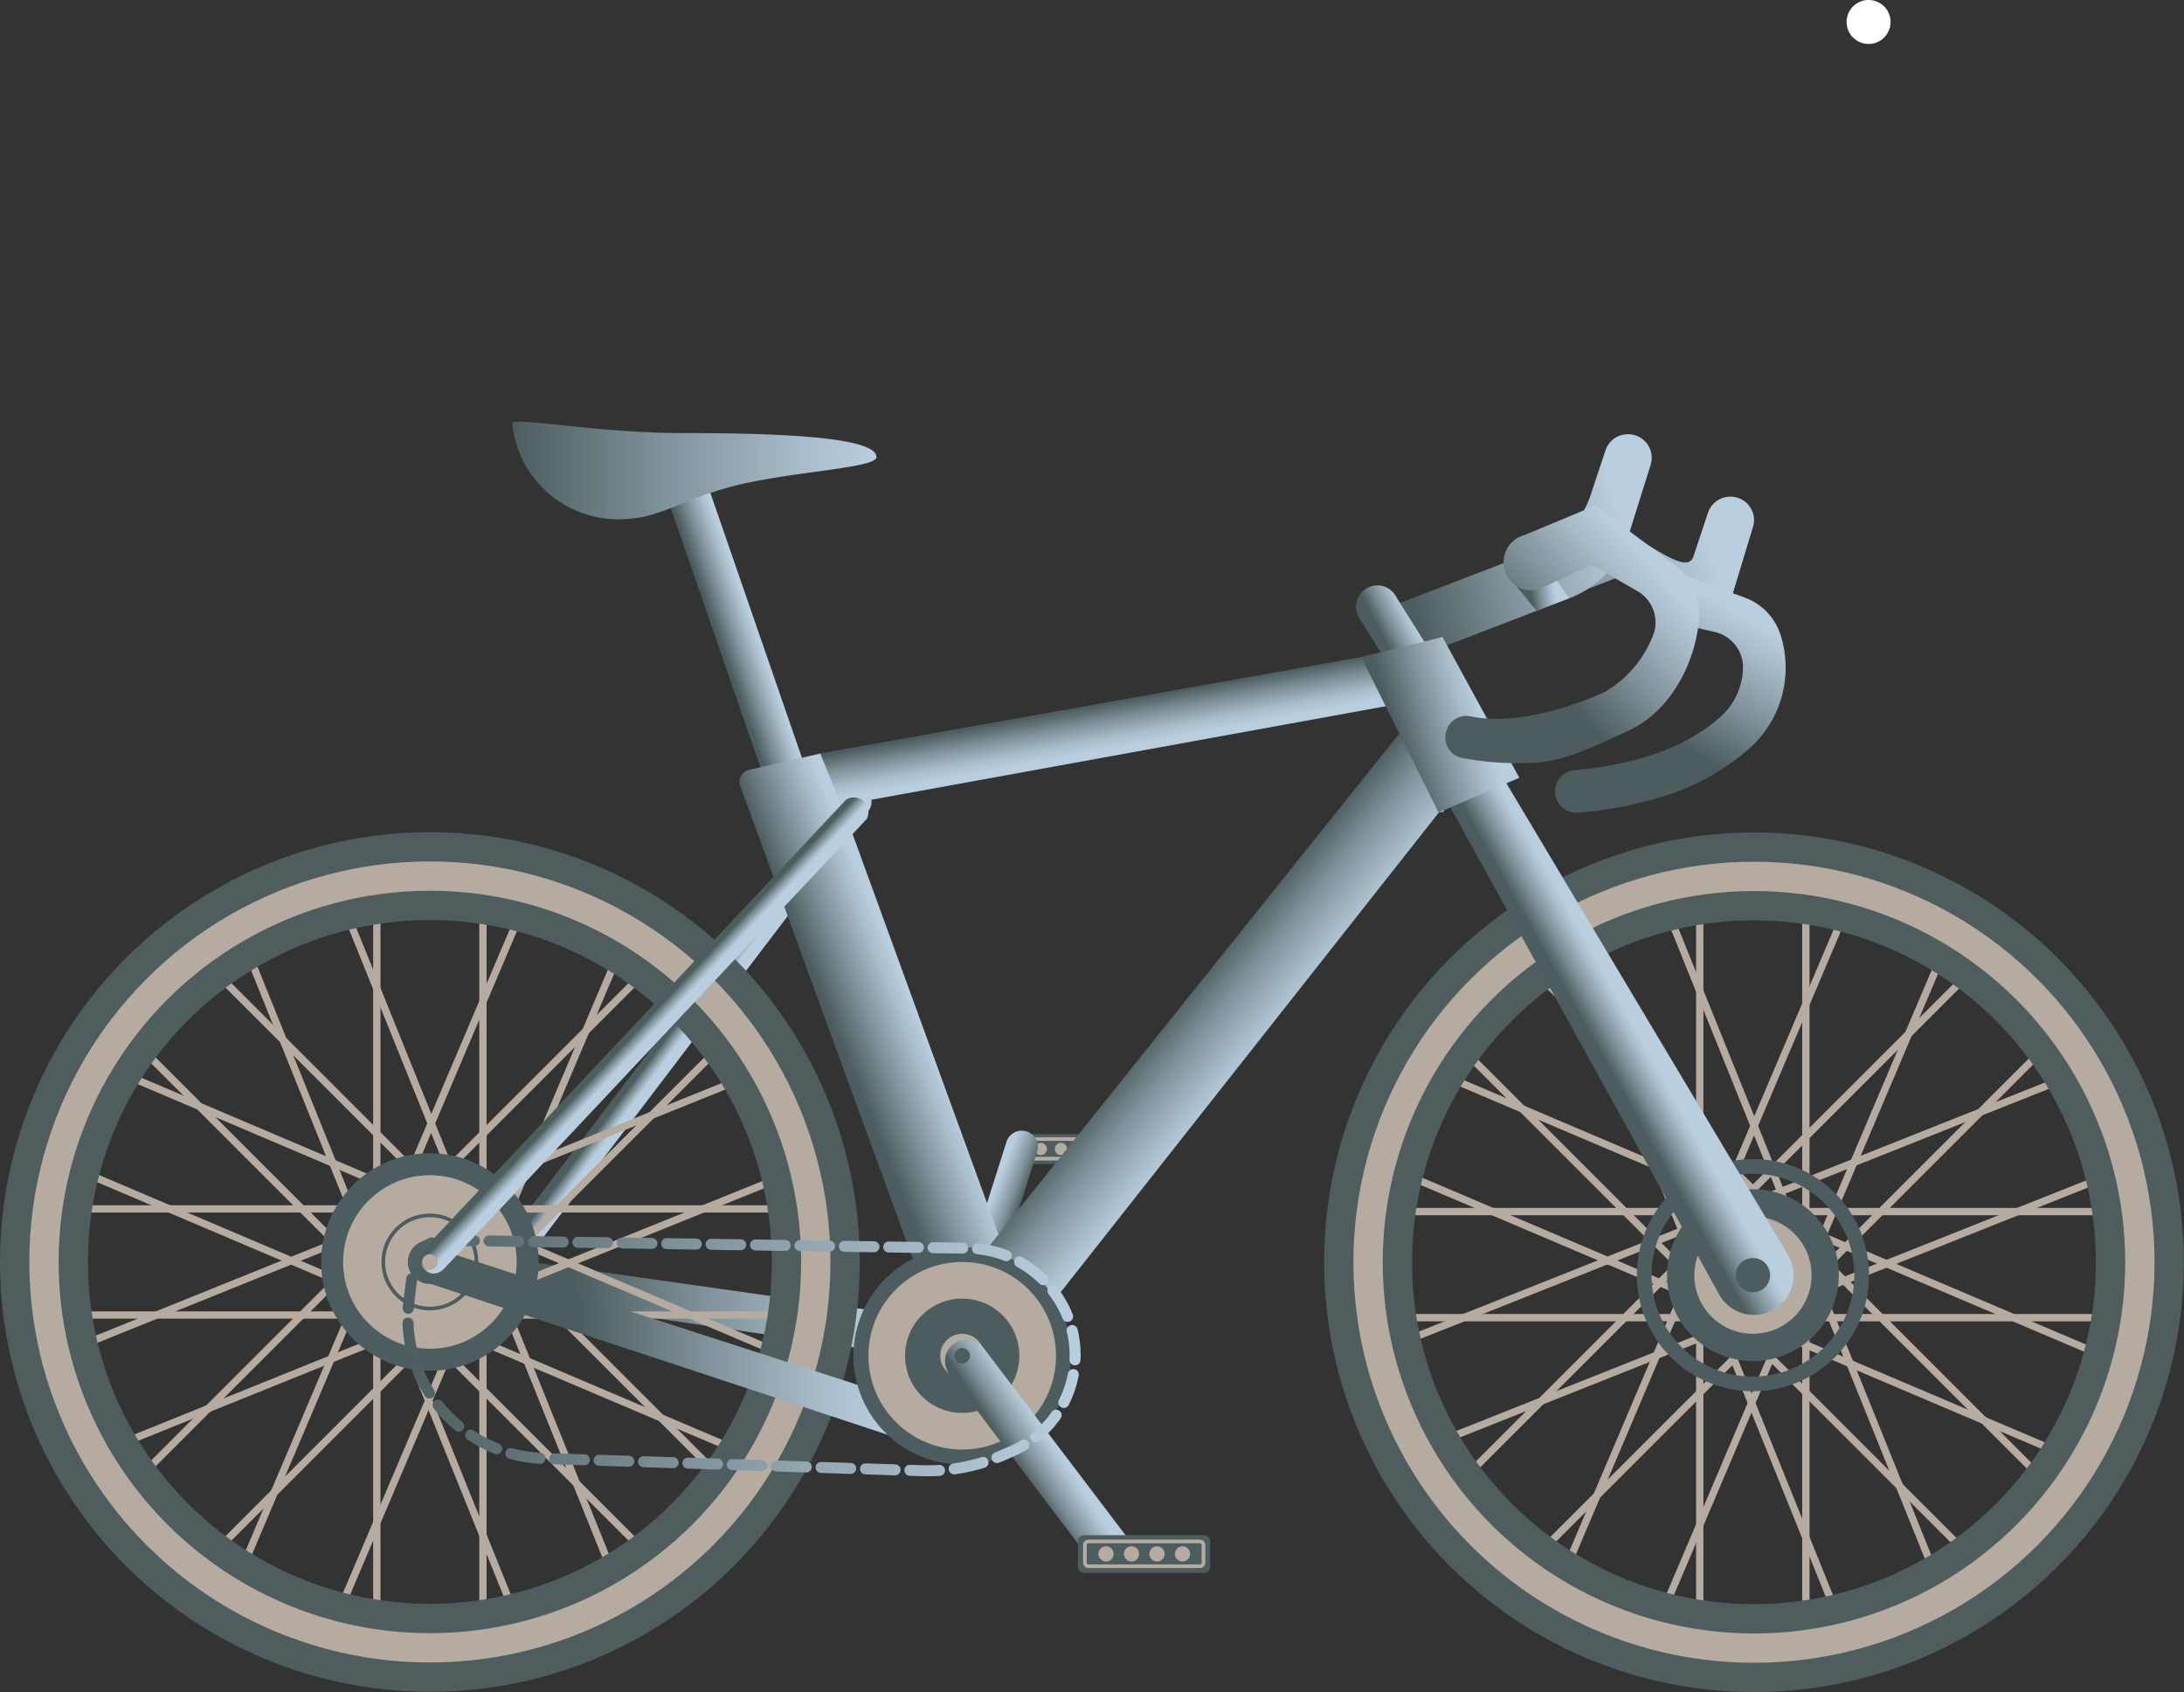 <svg xmlns="http://www.w3.org/2000/svg" xmlns:xlink="http://www.w3.org/1999/xlink" viewBox="0 0 149.01 115.47"><rect x="0" y="0" width="149.01" height="115.47" fill="#333333" stroke="none"/><defs><style>.cls-1{fill:#4d5d5f;}.cls-11,.cls-12,.cls-13,.cls-14,.cls-2,.cls-25,.cls-9{fill:none;stroke-miterlimit:10;}.cls-12,.cls-2,.cls-9{stroke:#b6aba1;}.cls-13,.cls-2{stroke-width:0.25px;}.cls-3{fill:#b6aba1;}.cls-4{fill:url(#未命名的渐变_50);}.cls-5{fill:url(#未命名的渐变_49);}.cls-6{fill:url(#未命名的渐变_49-2);}.cls-7{fill:url(#未命名的渐变_51);}.cls-8{fill:url(#未命名的渐变_44);}.cls-9{stroke-width:0.5px;}.cls-10{fill:url(#未命名的渐变_49-3);}.cls-11{stroke:#4f5d5f;stroke-width:6px;}.cls-12{stroke-width:2px;}.cls-13,.cls-14{stroke:#4d5d5f;}.cls-15{fill:url(#未命名的渐变_43);}.cls-16{fill:url(#未命名的渐变_43-2);}.cls-17{fill:url(#未命名的渐变_44-2);}.cls-18{fill:url(#未命名的渐变_46);}.cls-19{fill:url(#未命名的渐变_50-2);}.cls-20{fill:url(#未命名的渐变_47);}.cls-21{fill:url(#未命名的渐变_45);}.cls-22{fill:url(#未命名的渐变_49-4);}.cls-23{fill:url(#未命名的渐变_51-2);}.cls-24{fill:url(#未命名的渐变_50-3);}.cls-25{stroke-linecap:round;stroke-width:0.75px;stroke-dasharray:2.02 1.01;stroke:url(#未命名的渐变_43-3);}.cls-26{fill:url(#未命名的渐变_44-3);}.cls-27{fill:url(#未命名的渐变_49-5);}.cls-28{fill:url(#未命名的渐变_49-6);}.cls-29{fill:#fff;}</style><linearGradient id="未命名的渐变_50" x1="83.71" y1="102.07" x2="94.62" y2="94.88" gradientTransform="matrix(-0.48, -0.47, 0.7, -0.71, 40.48, 196.63)" gradientUnits="userSpaceOnUse"><stop offset="0.3" stop-color="#4d5d5f"/><stop offset="0.38" stop-color="#7f9199"/><stop offset="0.47" stop-color="#a9bdcb"/><stop offset="0.51" stop-color="#b9cede"/></linearGradient><linearGradient id="未命名的渐变_49" x1="95.78" y1="43.92" x2="124.18" y2="35.16" gradientUnits="userSpaceOnUse"><stop offset="0.19" stop-color="#4d5d5f"/><stop offset="0.42" stop-color="#7f9199"/><stop offset="0.64" stop-color="#a9bdcb"/><stop offset="0.74" stop-color="#b9cede"/></linearGradient><linearGradient id="未命名的渐变_49-2" x1="108.26" y1="51.38" x2="121.36" y2="39.21" gradientTransform="translate(-7.18 35.51) rotate(-17.05)" xlink:href="#未命名的渐变_49"/><linearGradient id="未命名的渐变_51" x1="29.14" y1="88.92" x2="65.6" y2="88.92" gradientTransform="translate(-5.95 3.13) rotate(-3.4)" gradientUnits="userSpaceOnUse"><stop offset="0.3" stop-color="#4d5d5f"/><stop offset="0.54" stop-color="#7f9199"/><stop offset="0.77" stop-color="#a9bdcb"/><stop offset="0.89" stop-color="#b9cede"/></linearGradient><linearGradient id="未命名的渐变_44" x1="45.17" y1="71.48" x2="45.93" y2="72.18" gradientTransform="translate(-7.28 4.95) rotate(-5.94)" gradientUnits="userSpaceOnUse"><stop offset="0" stop-color="#4d5d5f"/><stop offset="0.35" stop-color="#7f9199"/><stop offset="0.69" stop-color="#a9bdcb"/><stop offset="0.86" stop-color="#b9cede"/></linearGradient><linearGradient id="未命名的渐变_49-3" x1="90.73" y1="41.21" x2="117.56" y2="32.94" xlink:href="#未命名的渐变_49"/><linearGradient id="未命名的渐变_43" x1="49.01" y1="43.42" x2="51.35" y2="42.6" gradientTransform="translate(16.79 -14.03) rotate(19.06)" gradientUnits="userSpaceOnUse"><stop offset="0" stop-color="#4d5d5f"/><stop offset="0.41" stop-color="#7f9199"/><stop offset="0.81" stop-color="#a9bdcb"/><stop offset="1" stop-color="#b9cede"/></linearGradient><linearGradient id="未命名的渐变_43-2" x1="34.95" y1="32.11" x2="59.8" y2="32.11" gradientTransform="matrix(1, 0, 0, 1, 0, 0)" xlink:href="#未命名的渐变_43"/><linearGradient id="未命名的渐变_44-2" x1="107.27" y1="68.34" x2="110.15" y2="66.73" gradientTransform="matrix(1, 0, 0, 1, 0, 0)" xlink:href="#未命名的渐变_44"/><linearGradient id="未命名的渐变_46" x1="52.22" y1="76.95" x2="70.66" y2="70.7" gradientTransform="translate(-3.98 3.38) rotate(-3.1)" gradientUnits="userSpaceOnUse"><stop offset="0.36" stop-color="#4d5d5f"/><stop offset="0.48" stop-color="#7f9199"/><stop offset="0.59" stop-color="#a9bdcb"/><stop offset="0.64" stop-color="#b9cede"/></linearGradient><linearGradient id="未命名的渐变_50-2" x1="73.55" y1="61.54" x2="98.01" y2="81.7" gradientTransform="matrix(1, 0, 0, 1, 0, 0)" xlink:href="#未命名的渐变_50"/><linearGradient id="未命名的渐变_47" x1="73.96" y1="41.97" x2="80.95" y2="80.2" gradientUnits="userSpaceOnUse"><stop offset="0.16" stop-color="#4d5d5f"/><stop offset="0.19" stop-color="#7f9199"/><stop offset="0.22" stop-color="#a9bdcb"/><stop offset="0.24" stop-color="#b9cede"/></linearGradient><linearGradient id="未命名的渐变_45" x1="92.8" y1="44.52" x2="98.2" y2="41.71" gradientUnits="userSpaceOnUse"><stop offset="0.31" stop-color="#4d5d5f"/><stop offset="0.46" stop-color="#7f9199"/><stop offset="0.61" stop-color="#a9bdcb"/><stop offset="0.68" stop-color="#b9cede"/></linearGradient><linearGradient id="未命名的渐变_49-4" x1="93.4" y1="50.78" x2="103.62" y2="47.63" xlink:href="#未命名的渐变_49"/><linearGradient id="未命名的渐变_51-2" x1="28.79" y1="92.21" x2="64.47" y2="92.21" gradientTransform="matrix(1, 0, 0, 1, 0, 0)" xlink:href="#未命名的渐变_51"/><linearGradient id="未命名的渐变_50-3" x1="65.93" y1="102.01" x2="77.12" y2="94.64" gradientTransform="matrix(1, 0, 0, 1, 0, 0)" xlink:href="#未命名的渐变_50"/><linearGradient id="未命名的渐变_43-3" x1="27.45" y1="92.49" x2="73.73" y2="92.49" gradientTransform="matrix(1, 0, 0, 1, 0, 0)" xlink:href="#未命名的渐变_43"/><linearGradient id="未命名的渐变_44-3" x1="43.57" y1="70.18" x2="44.33" y2="70.89" gradientTransform="matrix(1, 0, 0, 1, 0, 0)" xlink:href="#未命名的渐变_44"/><linearGradient id="未命名的渐变_49-5" x1="103.76" y1="39.89" x2="106.72" y2="39.41" xlink:href="#未命名的渐变_49"/><linearGradient id="未命名的渐变_49-6" x1="102.3" y1="48.11" x2="116.25" y2="35.16" xlink:href="#未命名的渐变_49"/></defs><title>bicycle（自行车)</title><g id="图层_2" data-name="图层 2"><g id="图层_35" data-name="图层 35"><g id="bicycle_自行车_" data-name="bicycle（自行车)"><rect class="cls-1" x="69.49" y="77.38" width="7.17" height="2.05" rx="0.4"/><rect class="cls-2" x="69.87" y="77.72" width="6.44" height="1.34" rx="0.23"/><circle class="cls-3" cx="71.01" cy="78.4" r="0.42"/><circle class="cls-3" cx="72.39" cy="78.4" r="0.42"/><circle class="cls-3" cx="73.78" cy="78.4" r="0.42"/><circle class="cls-3" cx="75.17" cy="78.4" r="0.42"/><path class="cls-4" d="M70.27,77.3h0a1.1,1.1,0,0,1,.49,1.29L66.89,90.77a1.9,1.9,0,0,1-1.75,1.33h0c-.54,0-.8-.54-.6-1.16l4.12-13A1.1,1.1,0,0,1,70.27,77.3Z"/><path class="cls-5" d="M118.06,33.89h0a1.61,1.61,0,0,0-1.53,1.1l-1,3c-.58,1.72-5-2.86-6.69-2.21L100.45,40c-.83.32-2.12.65-1.8,1.47l.23.6A1.6,1.6,0,0,0,101,43l10-3.84c1.93-.74,6.51,3.64,7.12,1.68L119.59,36A1.6,1.6,0,0,0,118.06,33.89Z"/><path class="cls-6" d="M113.38,38.71l-.87-.32,1,3.93,3.47.8a2.48,2.48,0,0,1,1.94,2.33,4.61,4.61,0,0,1-1.73,3.63c-3,2.6-7.52,3.29-9.74,3.47A1.45,1.45,0,0,0,106.1,54h0a1.45,1.45,0,0,0,1.56,1.45,26.4,26.4,0,0,0,5.45-1,16,16,0,0,0,6-3.17,7.37,7.37,0,0,0,2.41-7.84,4,4,0,0,0-2.58-2.7Z"/><polygon class="cls-7" points="65.11 92.95 28.27 87.53 29.31 85.13 64.95 90.19 65.11 92.95"/><path class="cls-8" d="M32.86,89.45a1,1,0,0,1-.68-.2A1,1,0,0,1,32,87.9L57.53,54.36a1,1,0,1,1,1.52,1.17L33.53,89.08A1,1,0,0,1,32.86,89.45Z"/><rect class="cls-9" x="115.97" y="59.03" width="7.24" height="54.53" transform="translate(43.29 -39.91) rotate(23.03)"/><rect class="cls-9" x="115.97" y="59.03" width="7.24" height="54.53" transform="matrix(0.37, 0.93, -0.93, 0.37, 154.88, -56.9)"/><rect class="cls-9" x="115.97" y="59.03" width="7.24" height="54.53" transform="translate(245.8 9.99) rotate(113.03)"/><rect class="cls-9" x="115.97" y="59.03" width="7.24" height="54.53" transform="translate(262.79 121.58) rotate(158.03)"/><rect class="cls-9" x="115.97" y="59.03" width="7.24" height="54.53"/><rect class="cls-9" x="115.97" y="59.03" width="7.24" height="54.53" transform="translate(96.05 -59.29) rotate(45)"/><rect class="cls-9" x="115.97" y="59.03" width="7.24" height="54.53" transform="translate(205.89 -33.3) rotate(90)"/><rect class="cls-9" x="115.97" y="59.03" width="7.24" height="54.53" transform="translate(265.18 62.74) rotate(135)"/><rect class="cls-9" x="25.71" y="58.85" width="7.24" height="54.53" transform="translate(36.03 -4.61) rotate(23.03)"/><rect class="cls-9" x="25.71" y="58.85" width="7.24" height="54.53" transform="translate(98.22 26.69) rotate(68.03)"/><rect class="cls-9" x="25.71" y="58.85" width="7.24" height="54.53" transform="translate(120.06 92.81) rotate(113.03)"/><rect class="cls-9" x="25.71" y="58.85" width="7.24" height="54.53" transform="translate(88.75 155) rotate(158.03)"/><rect class="cls-9" x="25.71" y="58.85" width="7.24" height="54.53"/><rect class="cls-9" x="25.71" y="58.85" width="7.24" height="54.53" transform="translate(69.48 4.48) rotate(45)"/><rect class="cls-9" x="25.71" y="58.85" width="7.24" height="54.53" transform="translate(115.44 56.78) rotate(90)"/><rect class="cls-9" x="25.71" y="58.85" width="7.24" height="54.53" transform="translate(110.97 126.26) rotate(135)"/><path class="cls-10" d="M111.06,29.63h0a1.6,1.6,0,0,0-1.52,1.1l-1,3A6,6,0,0,1,105,37.5l-9.27,3.56a1.6,1.6,0,0,0-.92,2.07l.23.6a1.6,1.6,0,0,0,2.07.92l10-3.84a6.76,6.76,0,0,0,4-4.28l1.51-4.81A1.61,1.61,0,0,0,111.06,29.63Z"/><circle class="cls-11" cx="29.33" cy="86.11" r="26.33"/><circle class="cls-12" cx="29.33" cy="86.11" r="26.33"/><circle class="cls-11" cx="119.67" cy="86.13" r="26.33"/><circle class="cls-1" cx="29.33" cy="86.11" r="7.42"/><circle class="cls-3" cx="29.33" cy="86.11" r="5.92"/><circle class="cls-13" cx="29.33" cy="86.11" r="3.18"/><circle class="cls-1" cx="29.33" cy="86.11" r="1.5"/><circle class="cls-14" cx="119.6" cy="87.01" r="7.42"/><circle class="cls-1" cx="119.6" cy="87.01" r="5.86"/><circle class="cls-3" cx="119.6" cy="87.01" r="4"/><line class="cls-1" x1="53.8" y1="53.5" x2="46.55" y2="32.52"/><rect class="cls-15" x="48.73" y="31.91" width="2.89" height="22.2" transform="translate(-11.29 18.74) rotate(-19.06)"/><path class="cls-16" d="M59.8,31.19c0,.79-6.36,1-10.21,2.1-3.26.92-4.54,2-6.84,2.12a7.26,7.26,0,0,1-7.8-6.5c0-.51,5.67.64,11.6.64S59.8,29.75,59.8,31.19Z"/><line class="cls-1" x1="94.27" y1="41.45" x2="98.11" y2="47.59"/><circle class="cls-12" cx="119.67" cy="86.13" r="26.33"/><path class="cls-17" d="M121.08,89.32h0a2.71,2.71,0,0,1-3.75-.93L94.4,46.83l4.83.67L122,85.64A2.71,2.71,0,0,1,121.08,89.32Z"/><path class="cls-18" d="M72,94.88l-6.22.6L50.51,53.65a.85.85,0,0,1,.6-1.12L56,51.41l1.51,3.69Z"/><polygon class="cls-19" points="98.54 55.37 98.17 55.45 98.16 55.45 71.36 89.45 66.84 85.84 95.61 49.88 98.54 55.37"/><polygon class="cls-20" points="94.82 48.14 57.42 54.94 55.96 51.41 93.26 44.76 94.82 48.14"/><path class="cls-21" d="M95.82,47.09l-3.08-4.92a1.44,1.44,0,0,1,.46-2h0a1.44,1.44,0,0,1,2,.46l3.08,4.92Z"/><polygon class="cls-22" points="103.66 53.07 98.15 55.44 92.87 44.83 98.42 43.47 103.66 53.07"/><circle class="cls-1" cx="119.6" cy="87.01" r="1.17"/><polygon class="cls-23" points="64.47 99.19 28.79 87.41 29.9 85.24 64.47 96.42 64.47 99.19"/><circle class="cls-1" cx="65.65" cy="92.51" r="7.42"/><circle class="cls-3" cx="65.65" cy="92.51" r="6.4"/><circle class="cls-1" cx="65.65" cy="92.51" r="3.9"/><circle class="cls-3" cx="65.65" cy="92.51" r="1.5"/><path class="cls-24" d="M77.29,105.41H73.61L64.77,93.75a1.46,1.46,0,0,1,.48-2.17h0a1.47,1.47,0,0,1,1.86.4Z"/><circle class="cls-1" cx="65.65" cy="92.51" r="0.53"/><rect class="cls-1" x="73.55" y="104.75" width="9.01" height="2.58" rx="0.4"/><rect class="cls-2" x="74.02" y="105.18" width="8.09" height="1.69" rx="0.23"/><circle class="cls-3" cx="75.46" cy="106.03" r="0.52"/><circle class="cls-3" cx="77.2" cy="106.03" r="0.52"/><circle class="cls-3" cx="78.94" cy="106.03" r="0.52"/><circle class="cls-3" cx="80.68" cy="106.03" r="0.52"/><path class="cls-25" d="M30.34,84.63l35.71.54a7.45,7.45,0,0,1,6.45,3.92A7.13,7.13,0,0,1,69.09,99l-.55.24a12.93,12.93,0,0,1-5.72,1.11l-25.69-.83A9.58,9.58,0,0,1,27.9,88.81l.37-3,.4-.45A2.19,2.19,0,0,1,30.34,84.63Z"/><path class="cls-26" d="M29.57,86.9a1,1,0,0,1-.7-1.62L57.73,54.56a1,1,0,0,1,1.4,1.33L30.26,86.61A1,1,0,0,1,29.57,86.9Z"/><circle class="cls-3" cx="29.33" cy="86.11" r="0.53"/><polygon class="cls-27" points="102.76 39.16 104.83 41.67 107.07 40.81 104.92 37.75 102.76 39.16"/><path class="cls-28" d="M109.57,35.05l-.74-.55-4.79,2a1.93,1.93,0,0,0-1.4,2.34A1.87,1.87,0,0,0,105,40.2l3.61-1.66,3.08,1.78a2.47,2.47,0,0,1,1.18,2.79,7.65,7.65,0,0,1-3.35,4.09c-3.58,1.63-7,2.16-9.17,1.68a1.42,1.42,0,0,0-1.67,1h0a1.43,1.43,0,0,0,1.06,1.84,20.17,20.17,0,0,0,4.67.33c2.14,0,4.47-1.17,6.61-2.15,3.45-1.56,4.85-5.54,4.92-8a4.08,4.08,0,0,0-1.67-3.34Z"/><path class="cls-29" d="M127.49,3a1.5,1.5,0,0,0,0-3,1.5,1.5,0,0,0,0,3Z"/></g></g></g></svg>